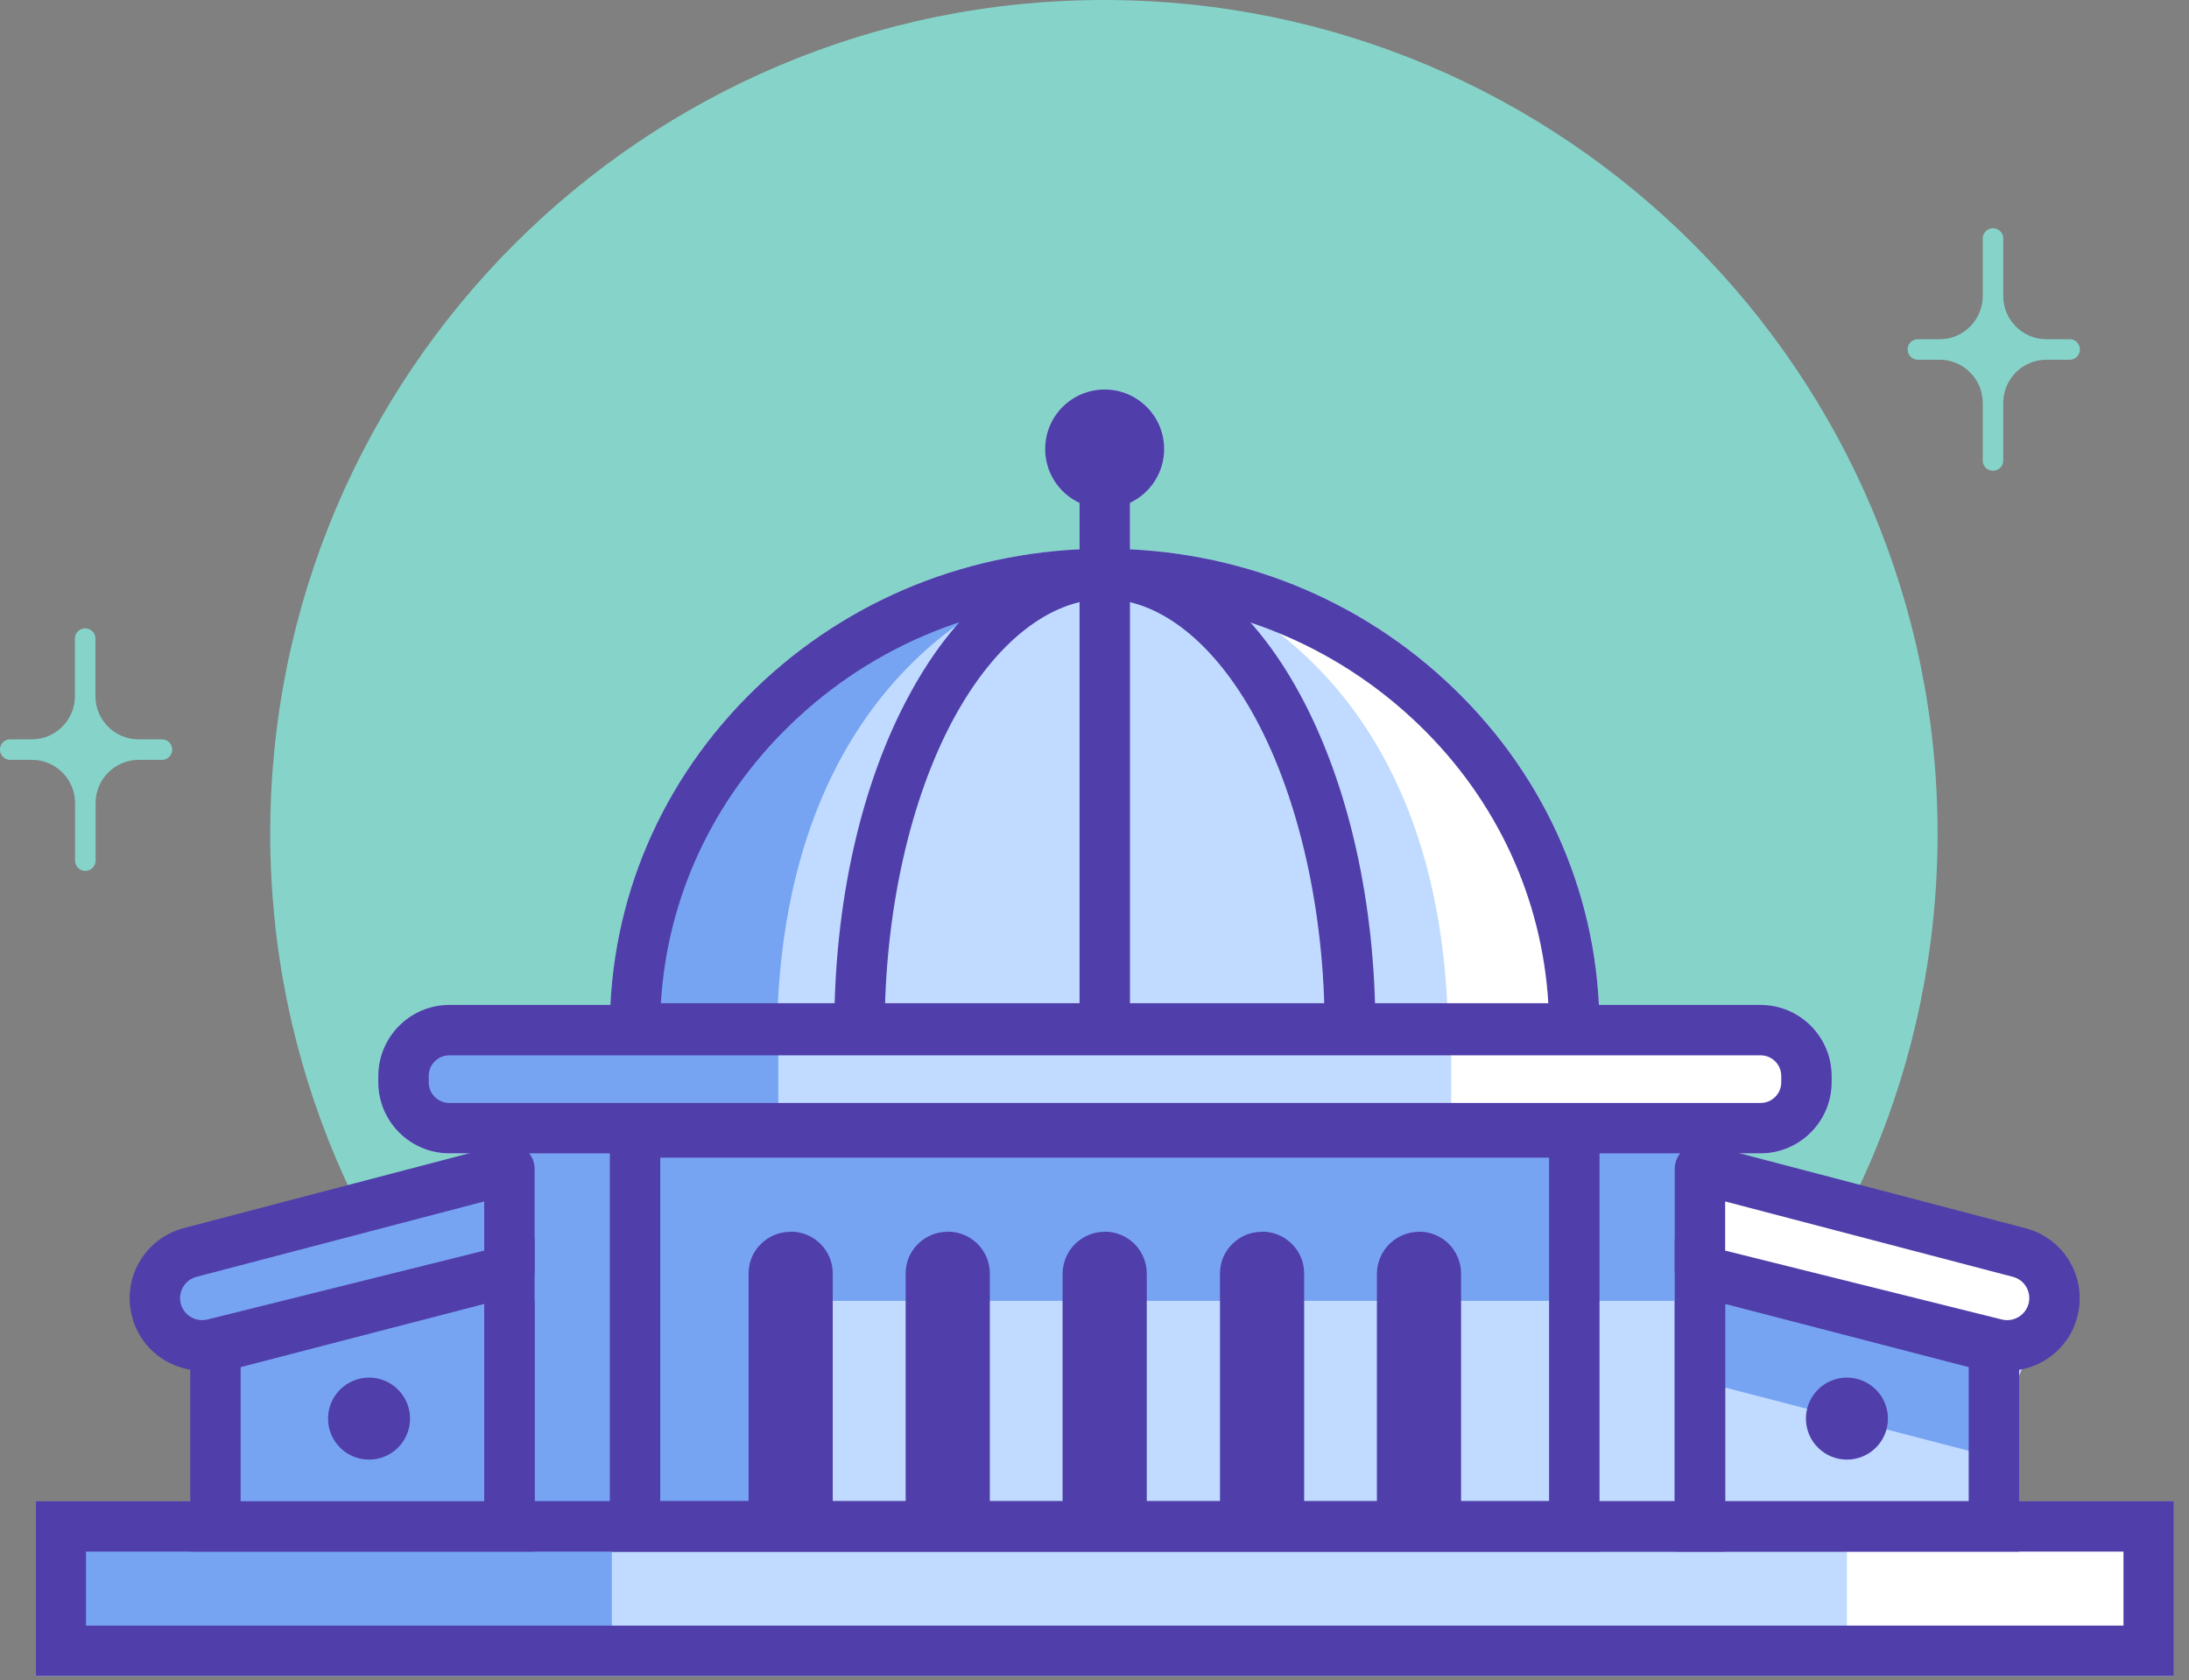 <svg width="142" height="109" viewBox="0 0 142 109" fill="none" xmlns="http://www.w3.org/2000/svg">
<rect x="0" y="0" width="142" height="109" fill="#808080" stroke="none"/>
<g clip-path="url(#clip0_2599_7148)">
<path d="M71.61 108.16C101.477 108.16 125.69 83.948 125.69 54.08C125.69 24.212 101.477 0 71.61 0C41.742 0 17.53 24.212 17.53 54.08C17.53 83.948 41.742 108.16 71.61 108.16Z" fill="#86D4C9"/>
<path d="M10.44 47.97H8.99C7.45 47.97 6.19 46.72 6.19 45.17V41.38C6.16 41.01 5.84 40.74 5.47 40.77C5.15 40.8 4.89 41.05 4.86 41.38V45.17C4.86 46.71 3.61 47.97 2.06 47.97H0.61C0.24 48 -0.03 48.32 -0 48.69C0.03 49.01 0.28 49.27 0.61 49.3H2.07C3.61 49.3 4.87 50.55 4.87 52.1V55.89C4.9 56.26 5.22 56.53 5.59 56.5C5.91 56.47 6.17 56.22 6.2 55.89V52.1C6.2 50.56 7.45 49.3 9 49.3H10.45C10.82 49.33 11.14 49.06 11.17 48.69C11.2 48.32 10.93 48 10.56 47.97C10.52 47.97 10.49 47.97 10.45 47.97H10.44Z" fill="#86D4C9"/>
<path d="M134.2 22.01H132.75C131.21 22.01 129.95 20.76 129.95 19.21V15.42C129.92 15.05 129.6 14.78 129.23 14.81C128.91 14.84 128.65 15.09 128.62 15.42V19.21C128.62 20.75 127.37 22.01 125.82 22.01H124.36C123.99 22.04 123.72 22.36 123.75 22.73C123.78 23.05 124.03 23.31 124.36 23.34H125.82C127.36 23.34 128.62 24.59 128.62 26.14V29.93C128.65 30.3 128.97 30.57 129.34 30.54C129.66 30.51 129.92 30.26 129.95 29.93V26.14C129.95 24.6 131.2 23.34 132.75 23.34H134.2C134.57 23.37 134.89 23.1 134.92 22.73C134.95 22.36 134.68 22.04 134.31 22.01C134.27 22.01 134.24 22.01 134.2 22.01Z" fill="#86D4C9"/>
<path d="M130.98 97.4V89.26C130.98 89.26 134.12 82.13 133.28 81.91L112.92 74.84H114.22C116.76 74.84 118.83 72.77 118.83 70.23V69.82C118.83 67.28 116.76 65.21 114.22 65.21H103.73C103.35 57.46 100.05 50.22 94.35 44.7C88.68 39.21 81.26 36.03 73.31 35.64V32.62C74.62 32 75.53 30.67 75.53 29.13C75.53 27 73.8 25.27 71.67 25.27C69.54 25.27 67.81 27 67.81 29.13C67.81 30.68 68.72 32.01 70.03 32.62V35.64C62.08 36.02 54.66 39.21 48.99 44.7C43.29 50.22 39.99 57.46 39.61 65.21H29.16C26.62 65.21 24.55 67.28 24.55 69.82V70.23C24.55 72.77 26.62 74.84 29.16 74.84H30.41L13.2 80.42C12.36 80.64 11.84 81.48 12.01 82.33L10.11 84.85C12.29 82.07 10.74 87.74 11.11 87.98C11.37 88.15 12.59 87.98 12.89 87.98C13.02 87.98 13.72 87.24 13.85 87.21L13.97 90.21L12.34 97.41H2.31V108.75H141.02V97.41H130.98V97.4Z" fill="#C0DBFF"/>
<path d="M51.29 74.34H33.04V99.04H51.29V74.34Z" fill="#77A4F2"/>
<path d="M110.27 89.6L129.34 94.55V87.44L110.27 82.49V89.6Z" fill="#77A4F2"/>
<path d="M75.52 37.23C75.52 37.23 93.95 41.34 93.95 67.81L102.12 66.63C102.12 66.63 100.41 41.28 75.52 37.22V37.23Z" fill="white"/>
<path d="M68.82 37.23C68.82 37.23 50.39 41.34 50.39 67.81L42.22 66.63C42.22 66.63 43.93 41.28 68.82 37.22V37.23Z" fill="#77A4F2"/>
<path d="M116.08 67.81H94.14V71.57H116.08V67.81Z" fill="white"/>
<path d="M50.49 68.14H26.61V71.9H50.49V68.14Z" fill="#77A4F2"/>
<path d="M103.76 68.36H39.56V66.73C39.56 58.4 42.91 50.58 48.98 44.7C55.04 38.83 63.09 35.6 71.66 35.6C80.23 35.6 88.28 38.83 94.34 44.7C100.42 50.58 103.76 58.41 103.76 66.73V68.36ZM42.88 65.09H100.44C100.03 58.27 97.1 51.91 92.06 47.04C86.61 41.77 79.37 38.86 71.65 38.86C63.93 38.86 56.69 41.76 51.25 47.04C46.22 51.91 43.28 58.27 42.87 65.09H42.88Z" fill="#503EAA"/>
<path d="M89.2 66.73H85.93C85.93 59.23 84.3 51.91 81.47 46.65C78.8 41.71 75.23 38.87 71.66 38.87C68.09 38.87 64.52 41.71 61.85 46.65C59.01 51.91 57.39 59.23 57.39 66.73H54.12C54.12 58.59 55.84 50.9 58.98 45.1C62.28 38.97 66.79 35.6 71.67 35.6C76.55 35.6 81.05 38.97 84.36 45.1C87.49 50.91 89.22 58.59 89.22 66.73H89.2Z" fill="#503EAA"/>
<path d="M73.3 30.54H70.03V66.72H73.3V30.54Z" fill="#503EAA"/>
<path d="M111.91 100.67H31.41V71.84H111.91V100.67ZM34.68 97.4H108.64V75.11H34.68V97.4Z" fill="#503EAA"/>
<path d="M110.27 74.34H33.05V84.4H110.27V74.34Z" fill="#77A4F2"/>
<path d="M103.76 100.67H39.56V71.84H103.76V100.67ZM42.83 97.4H100.49V75.11H42.83V97.4Z" fill="#503EAA"/>
<path d="M139.39 99.04H119.81V107.11H139.39V99.04Z" fill="white"/>
<path d="M39.69 99.04H4.11V107.11H39.69V99.04Z" fill="#77A4F2"/>
<path d="M79.55 97.76V82.62C79.55 82.01 79.79 81.43 80.23 81C80.67 80.57 81.25 80.33 81.87 80.33C82.49 80.33 83.07 80.57 83.51 81C83.95 81.43 84.19 82.01 84.19 82.63V97.77H79.55V97.76Z" fill="#503EAA"/>
<path d="M81.87 80.74C82.38 80.74 82.86 80.94 83.22 81.29C83.58 81.64 83.78 82.12 83.78 82.62V97.35H79.95V82.62C79.95 82.12 80.15 81.64 80.51 81.29C80.87 80.94 81.35 80.74 81.86 80.74H81.87ZM81.86 79.92C81.13 79.92 80.45 80.2 79.94 80.71C79.42 81.22 79.14 81.9 79.14 82.62V98.17H84.6V82.62C84.6 81.89 84.31 81.21 83.8 80.7C83.28 80.19 82.6 79.91 81.87 79.91L81.86 79.92Z" fill="#503EAA"/>
<path d="M89.75 97.76V82.62C89.75 82.01 89.99 81.43 90.43 81C90.87 80.57 91.45 80.33 92.07 80.33C92.69 80.33 93.27 80.57 93.71 81C94.14 81.43 94.39 82.02 94.39 82.63V97.77H89.75V97.76Z" fill="#503EAA"/>
<path d="M92.07 80.74C92.58 80.74 93.06 80.94 93.42 81.29C93.78 81.64 93.98 82.12 93.98 82.62V97.35H90.15V82.62C90.15 82.12 90.35 81.64 90.71 81.29C91.07 80.94 91.56 80.74 92.06 80.74H92.07ZM92.06 79.92C91.33 79.92 90.65 80.2 90.13 80.71C89.62 81.21 89.33 81.91 89.32 82.62V98.17H94.78V82.62C94.78 81.91 94.49 81.21 93.98 80.7C93.46 80.19 92.78 79.91 92.05 79.91L92.06 79.92Z" fill="#503EAA"/>
<path d="M59.16 97.76V82.62C59.16 82.01 59.4 81.43 59.84 81C60.28 80.57 60.86 80.33 61.48 80.33C62.1 80.33 62.68 80.57 63.12 81C63.56 81.43 63.8 82.01 63.8 82.63V97.77H59.16V97.76Z" fill="#503EAA"/>
<path d="M61.48 80.74C61.99 80.74 62.47 80.94 62.83 81.29C63.19 81.64 63.39 82.12 63.39 82.62V97.35H59.56V82.62C59.56 82.12 59.76 81.64 60.12 81.29C60.48 80.94 60.96 80.74 61.47 80.74H61.48ZM61.47 79.92C60.74 79.92 60.06 80.2 59.55 80.71C59.03 81.22 58.75 81.9 58.75 82.62V98.17H64.21V82.62C64.21 81.89 63.92 81.21 63.41 80.7C62.89 80.19 62.21 79.91 61.48 79.91L61.47 79.92Z" fill="#503EAA"/>
<path d="M69.36 97.76V82.62C69.36 82.01 69.6 81.43 70.04 81C70.48 80.57 71.06 80.33 71.68 80.33C72.3 80.33 72.88 80.57 73.32 81C73.75 81.43 74 82.02 74 82.63V97.77H69.36V97.76Z" fill="#503EAA"/>
<path d="M71.68 80.74C72.19 80.74 72.67 80.94 73.03 81.29C73.39 81.64 73.59 82.12 73.59 82.62V97.35H69.76V82.62C69.76 82.12 69.96 81.64 70.32 81.29C70.68 80.94 71.17 80.74 71.67 80.74H71.68ZM71.67 79.92C70.94 79.92 70.26 80.2 69.74 80.71C69.23 81.21 68.94 81.91 68.93 82.62V98.17H74.39V82.62C74.39 81.91 74.1 81.21 73.59 80.7C73.07 80.19 72.39 79.91 71.66 79.91L71.67 79.92Z" fill="#503EAA"/>
<path d="M48.97 97.76V82.62C48.97 82.01 49.21 81.43 49.65 81C50.09 80.57 50.67 80.33 51.29 80.33C51.91 80.33 52.49 80.57 52.93 81C53.37 81.43 53.61 82.01 53.61 82.63V97.77H48.97V97.76Z" fill="#503EAA"/>
<path d="M51.29 80.74C51.8 80.74 52.28 80.94 52.64 81.29C53 81.64 53.2 82.12 53.2 82.62V97.35H49.37V82.62C49.37 82.12 49.57 81.64 49.93 81.29C50.29 80.94 50.77 80.74 51.28 80.74H51.29ZM51.28 79.92C50.55 79.92 49.87 80.2 49.36 80.71C48.84 81.22 48.56 81.9 48.56 82.62V98.17H54.02V82.62C54.02 81.89 53.73 81.21 53.22 80.7C52.7 80.19 52.02 79.91 51.29 79.91L51.28 79.92Z" fill="#503EAA"/>
<path d="M114.21 68.47C114.95 68.47 115.55 69.07 115.55 69.81V70.22C115.55 70.96 114.95 71.56 114.21 71.56H29.15C28.41 71.56 27.81 70.96 27.81 70.22V69.81C27.81 69.07 28.41 68.47 29.15 68.47H114.21ZM114.21 65.2H29.15C26.61 65.2 24.54 67.27 24.54 69.81V70.22C24.54 72.76 26.61 74.83 29.15 74.83H114.21C116.75 74.83 118.82 72.76 118.82 70.22V69.81C118.82 67.27 116.75 65.2 114.21 65.2Z" fill="#503EAA"/>
<path d="M141.02 108.74H2.31V97.4H141.02V108.74ZM5.58 105.47H137.75V100.67H5.58V105.47Z" fill="#503EAA"/>
<path d="M33.04 82.42L13.85 87.2C12.16 87.62 10.46 86.55 10.11 84.84C9.78 83.24 10.76 81.67 12.34 81.25L33.05 75.82V82.4L33.04 82.42Z" fill="#77A4F2"/>
<path d="M13.1 88.93C12.23 88.93 11.37 88.68 10.61 88.21C9.52 87.52 8.77 86.45 8.51 85.18C8 82.73 9.5 80.32 11.92 79.68L32.63 74.25C33.12 74.12 33.64 74.23 34.04 74.54C34.44 74.85 34.68 75.33 34.68 75.83V82.41C34.68 83.16 34.17 83.81 33.44 84L14.25 88.78C13.87 88.88 13.48 88.92 13.1 88.92V88.93ZM31.41 77.95L12.75 82.84C12.01 83.03 11.56 83.77 11.71 84.51C11.79 84.9 12.02 85.22 12.35 85.43C12.68 85.64 13.08 85.7 13.46 85.61L31.41 81.14V77.95Z" fill="#503EAA"/>
<path d="M33.04 99.04H13.98V87.44L33.04 82.49V99.04Z" fill="#77A4F2"/>
<path d="M34.68 100.67H12.34V86.17L34.68 80.37V100.67ZM15.61 97.4H31.41V84.6L15.61 88.7V97.4Z" fill="#503EAA"/>
<path d="M110.27 82.42L129.46 87.2C131.15 87.62 132.85 86.55 133.2 84.84C133.53 83.24 132.55 81.67 130.97 81.25L110.26 75.82V82.4L110.27 82.42Z" fill="white"/>
<path d="M130.22 88.93C129.84 88.93 129.45 88.88 129.07 88.79L109.88 84.01C109.15 83.83 108.64 83.17 108.64 82.42V75.84C108.64 75.33 108.87 74.86 109.28 74.55C109.69 74.24 110.2 74.13 110.69 74.26L131.4 79.69C133.82 80.32 135.32 82.74 134.81 85.19C134.55 86.46 133.8 87.53 132.71 88.22C131.95 88.7 131.09 88.94 130.22 88.94V88.93ZM111.91 81.14L129.86 85.61C130.24 85.7 130.64 85.64 130.97 85.43C131.3 85.22 131.53 84.89 131.61 84.51C131.76 83.76 131.31 83.03 130.57 82.84L111.91 77.95V81.14Z" fill="#503EAA"/>
<path d="M130.98 100.67H108.64V80.37L130.98 86.17V100.67ZM111.91 97.4H127.71V88.7L111.91 84.6V97.4Z" fill="#503EAA"/>
<path d="M71.66 32.99C73.792 32.99 75.52 31.262 75.52 29.13C75.52 26.998 73.792 25.27 71.66 25.27C69.528 25.27 67.8 26.998 67.8 29.13C67.8 31.262 69.528 32.99 71.66 32.99Z" fill="#503EAA"/>
<path d="M23.94 94.7C25.409 94.7 26.6 93.509 26.6 92.04C26.6 90.571 25.409 89.38 23.94 89.38C22.471 89.38 21.28 90.571 21.28 92.04C21.28 93.509 22.471 94.7 23.94 94.7Z" fill="#503EAA"/>
<path d="M119.81 94.7C121.279 94.7 122.47 93.509 122.47 92.04C122.47 90.571 121.279 89.38 119.81 89.38C118.341 89.38 117.15 90.571 117.15 92.04C117.15 93.509 118.341 94.7 119.81 94.7Z" fill="#503EAA"/>
</g>
<defs>
<clipPath id="clip0_2599_7148">
<rect width="141.02" height="108.74" fill="white"/>
</clipPath>
</defs>
</svg>
